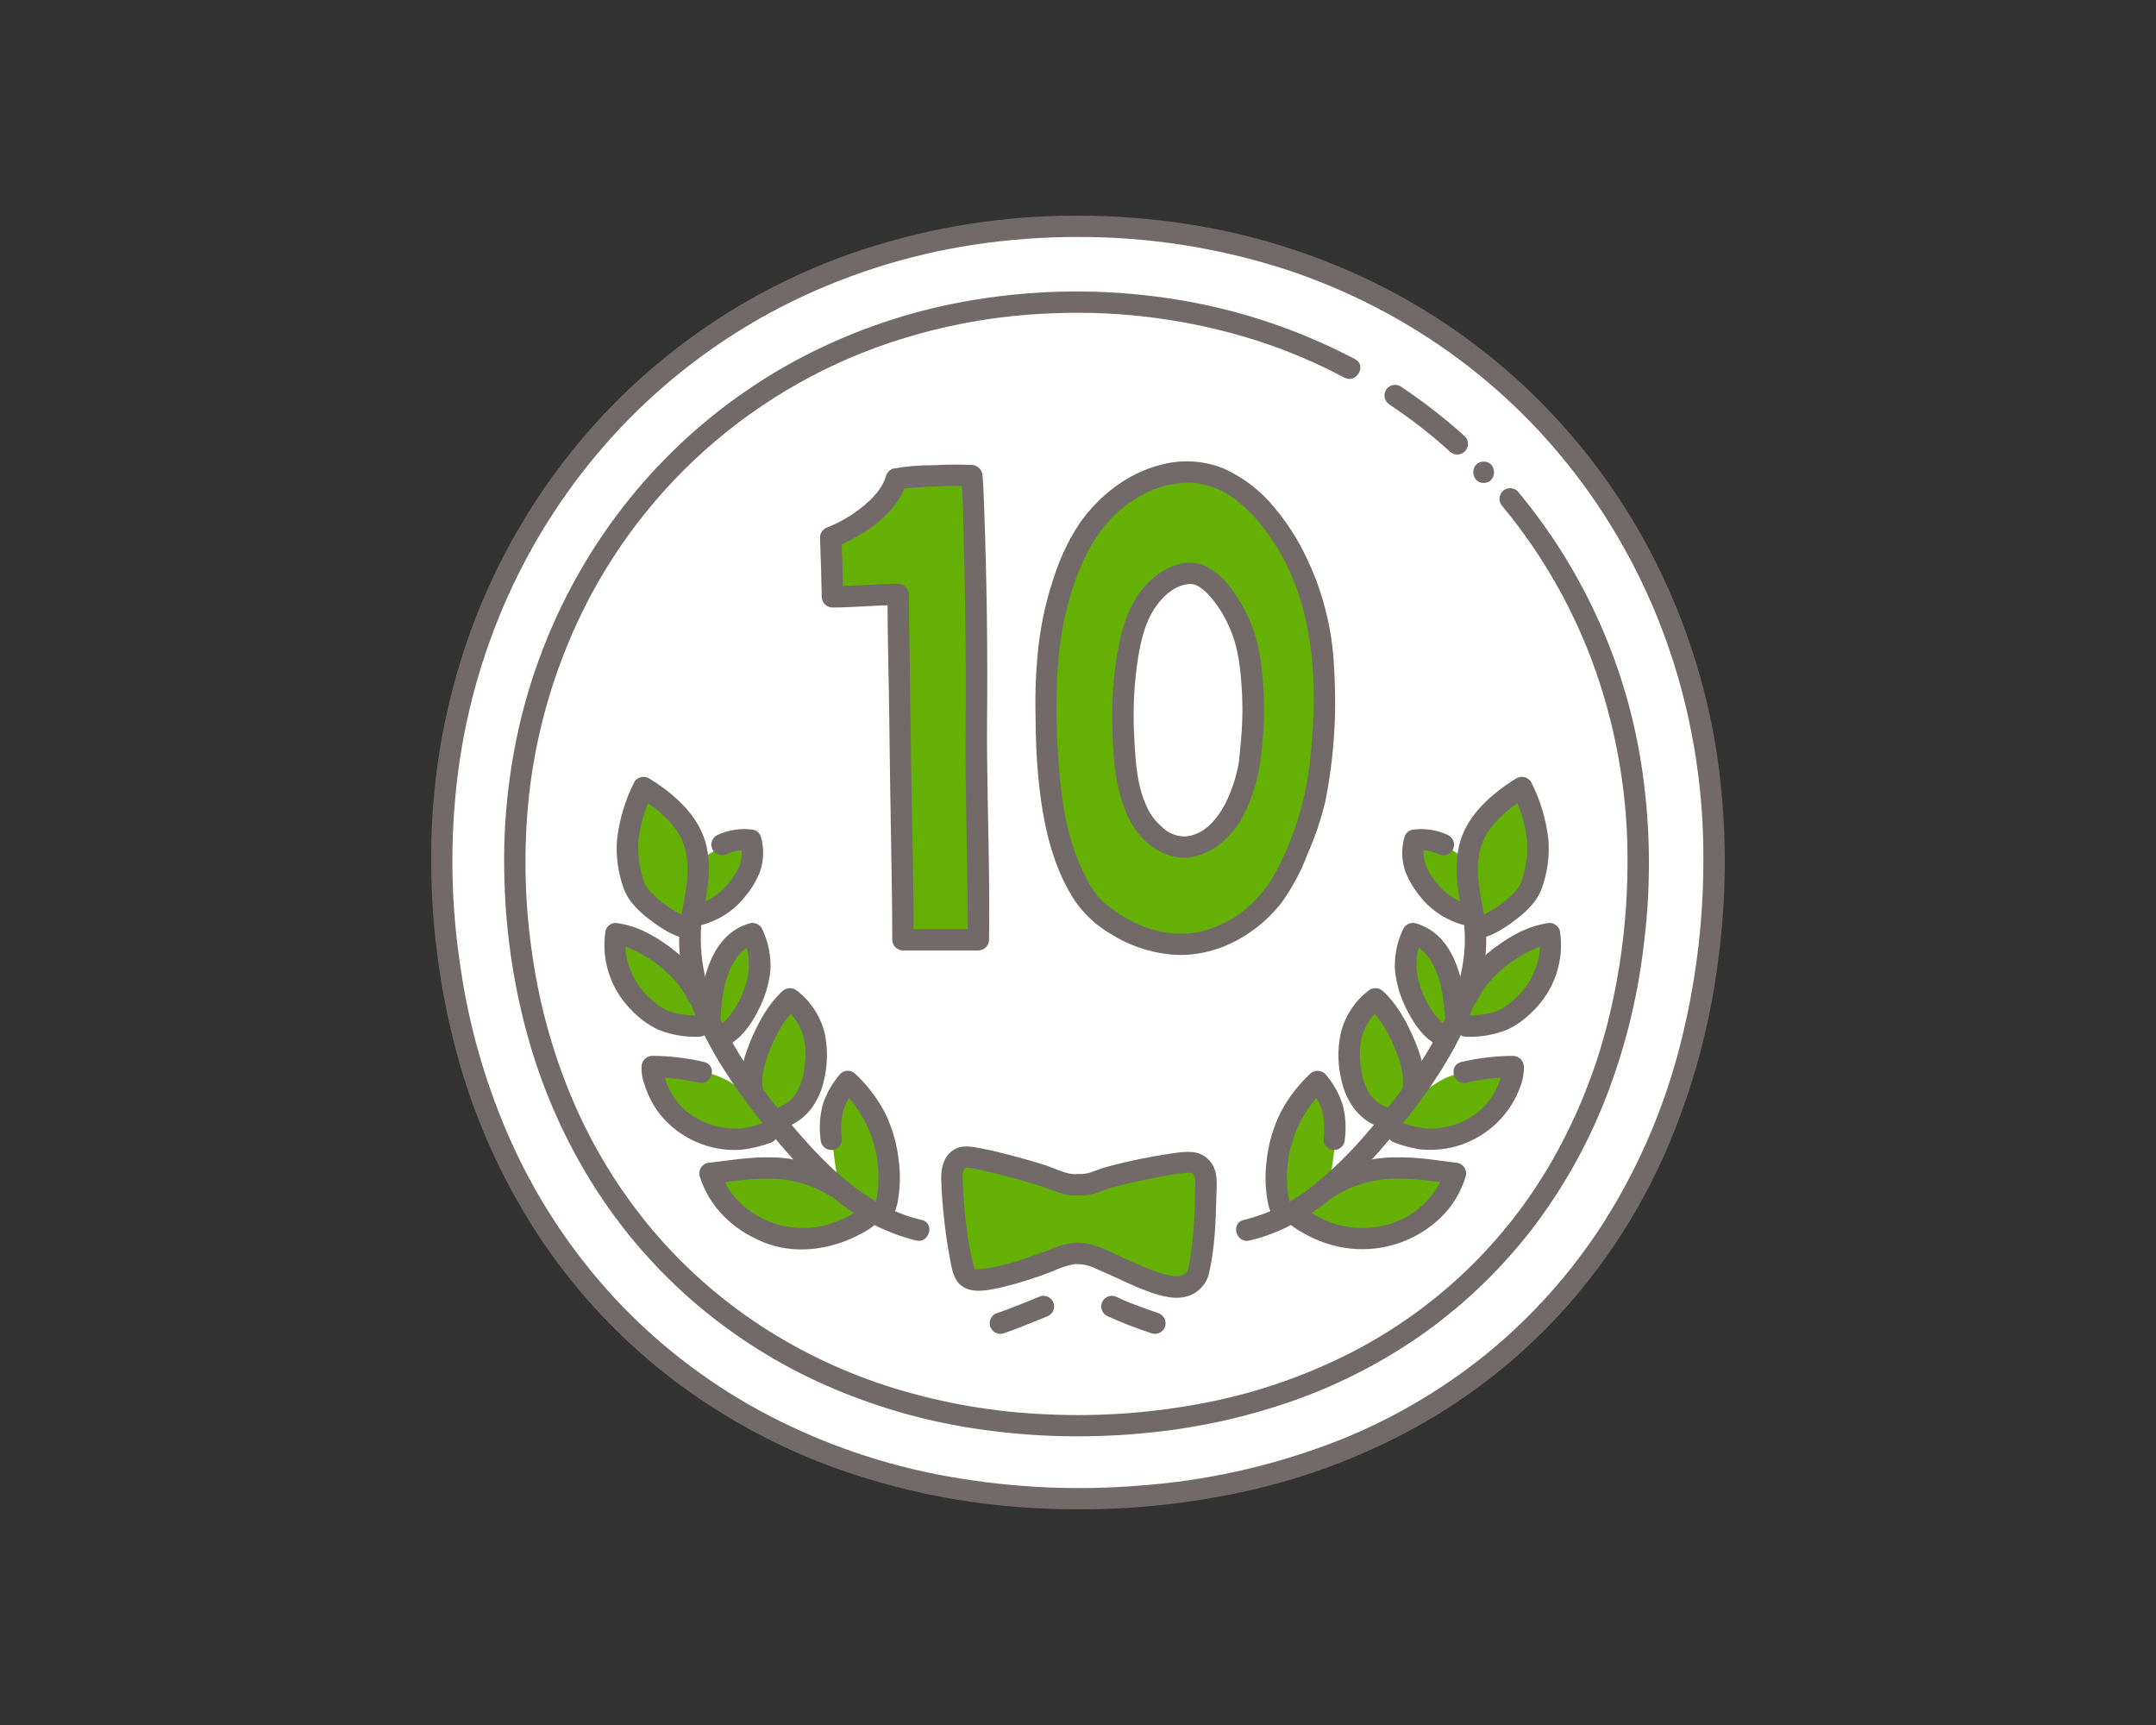 <svg width="100" height="80" viewBox="0 0 100 80" fill="none" xmlns="http://www.w3.org/2000/svg">
<rect x="0" y="0" width="100" height="80" fill="#333333" stroke="none"/>
<mask id="mask0_1621_25544" style="mask-type:alpha" maskUnits="userSpaceOnUse" x="0" y="0" width="100" height="80">
<rect width="100" height="80" fill="#D9D9D9"/>
</mask>
<g mask="url(#mask0_1621_25544)">
<path d="M50.047 10.491C32.603 10.491 20.545 23.959 20.545 39.719C20.545 57.353 32.862 69.496 50.049 69.496C67.897 69.496 79.552 57.239 79.552 39.719C79.552 23.852 67.431 10.491 50.047 10.491Z" fill="white"/>
<path d="M38.072 54.632C36.181 53.818 34.12 54.285 32.978 54.41C33.308 55.486 33.913 56.236 35.144 56.915C37.661 58.305 40.285 56.6 40.5 56.193L40.54 56.118L40.935 56.192C41.179 56.238 41.583 54.474 40.96 52.554C40.638 51.634 40.093 50.808 39.373 50.148C38.65 51.019 38.49 51.748 38.605 52.837C38.661 53.606 38.778 54.369 38.953 55.12C38.684 54.916 38.388 54.752 38.072 54.632Z" fill="#65B005"/>
<path d="M36.038 52.065C35.681 51.629 35.32 51.168 34.967 50.686L34.941 50.558C34.676 49.298 35.884 47.026 36.69 46.311C37.063 46.597 37.367 46.964 37.577 47.384C37.788 47.804 37.9 48.266 37.905 48.736C37.908 51.543 36.402 51.691 36.205 51.907L35.854 52.291L34.953 51.148C33.891 49.804 32.583 49.728 32.583 49.728C31.836 49.542 31.068 49.452 30.298 49.46C30.259 49.705 30.546 51.548 32.315 52.392C34.08 53.234 35.243 52.651 35.657 52.516L36.253 52.323C36.219 52.284 36.186 52.245 36.153 52.205C36.115 52.158 36.077 52.112 36.038 52.065Z" fill="#65B005"/>
<path d="M64.529 52.065C64.886 51.629 65.247 51.168 65.6 50.686L65.626 50.558C65.891 49.298 64.683 47.026 63.878 46.311C63.504 46.597 63.201 46.964 62.99 47.384C62.779 47.804 62.667 48.266 62.662 48.736C62.659 51.543 64.165 51.691 64.362 51.907L64.713 52.291L65.615 51.147C66.676 49.803 67.984 49.727 67.984 49.727C68.731 49.541 69.499 49.45 70.269 49.459C70.308 49.703 70.021 51.546 68.252 52.391C66.487 53.233 65.324 52.649 64.91 52.514L64.314 52.321C64.348 52.283 64.381 52.243 64.414 52.203C64.452 52.158 64.49 52.112 64.529 52.065Z" fill="#65B005"/>
<path d="M32.962 47.347C32.995 47.418 33.028 47.489 33.062 47.559C30.995 47.701 30.41 47.209 29.584 46.391C29.203 45.978 28.919 45.486 28.751 44.95C28.583 44.415 28.535 43.849 28.612 43.294C29.228 43.358 30.11 43.761 30.893 44.369C31.54 44.847 32.063 45.472 32.42 46.193" fill="#65B005"/>
<path d="M31.396 37.713C30.952 37.25 30.447 36.847 29.896 36.516C29.025 38.345 28.964 39.6 29.451 41.057C29.852 42.254 32.998 43.939 32.107 42.484C33.486 42.303 34.196 41.361 34.55 40.82C34.74 40.553 34.868 40.247 34.923 39.925C34.978 39.602 34.959 39.271 34.868 38.956C34.414 38.891 33.95 38.964 33.538 39.166L32.648 39.782C32.648 39.782 32.554 39.847 32.407 39.95C32.395 39.784 32.375 39.612 32.344 39.434C32.203 38.78 31.874 38.182 31.396 37.713Z" fill="#65B005"/>
<path d="M50.049 54.935C49.805 54.973 49.555 54.942 49.327 54.846C48.235 54.381 45.435 53.658 44.862 53.652C44.348 53.646 44.197 54.224 44.197 54.45C44.196 55.479 44.4 57.648 44.744 58.907C44.776 59.052 44.863 59.179 44.986 59.262C45.11 59.345 45.26 59.379 45.407 59.355C46.698 59.284 48.075 58.713 49.484 58.204C49.853 58.097 50.245 58.097 50.614 58.204C52.022 58.713 53.363 59.611 54.654 59.682C54.842 59.679 55.027 59.629 55.19 59.536C55.354 59.443 55.491 59.31 55.589 59.149C55.932 57.892 55.982 55.617 55.98 54.641C55.98 54.414 55.75 53.886 55.236 53.891C54.162 53.998 53.097 54.184 52.051 54.45C51.836 54.503 51.629 54.558 51.438 54.615C51.211 54.679 50.988 54.757 50.77 54.846C50.542 54.942 50.293 54.973 50.049 54.935Z" fill="#65B005"/>
<path d="M45.335 33.606C45.38 29.366 45.23 23.192 45.126 22.057C44.577 22.015 42.192 22.073 41.624 22.204C41.301 23.402 39.735 24.472 38.58 24.923C38.613 25.701 38.657 27.444 38.661 27.677C39.474 27.677 40.589 27.564 41.711 27.564C41.711 29.332 41.801 32.8 41.801 34.206C41.801 36.188 41.931 40.336 41.931 43.58H45.428C45.456 41.855 45.317 35.33 45.335 33.606Z" fill="#65B005"/>
<path d="M60.119 25.889C59.764 25.18 59.328 24.513 58.822 23.901C57.835 22.725 56.593 21.883 55.201 21.883C52.657 21.883 50.871 23.876 50.26 24.976C49.138 26.996 48.572 29.54 48.572 32.199C48.572 34.517 48.608 35.892 48.967 37.951C49.259 39.628 50.15 41.542 50.844 42.151C51.709 42.909 53.05 43.792 54.877 43.792C56.638 43.792 58.284 42.686 59.229 41.388C59.804 40.599 60.57 38.735 60.956 37.382C61.188 36.573 61.466 34.402 61.466 32.436C61.466 30.159 61.267 28.151 60.119 25.889ZM57.977 35.558C57.82 36.357 57.537 37.126 57.139 37.837C56.684 38.583 55.811 39.284 54.964 39.284C54.084 39.284 53.628 38.744 53.212 38.308C52.878 37.958 52.419 36.894 52.308 35.924C52.172 34.816 52.118 33.699 52.145 32.583C52.19 31.253 52.391 29.558 52.931 28.396C53.225 27.763 54.085 26.585 55.31 26.585C56.123 26.585 57.056 27.783 57.567 28.986C58.119 30.287 58.111 31.507 58.187 32.784C58.165 33.712 58.095 34.638 57.977 35.558V35.558Z" fill="#65B005"/>
<path d="M62.463 54.632C64.354 53.818 66.415 54.285 67.557 54.41C67.228 55.486 66.622 56.236 65.392 56.915C62.874 58.305 60.25 56.6 60.036 56.193L59.997 56.118L59.601 56.192C59.358 56.238 58.954 54.474 59.577 52.554C59.899 51.634 60.444 50.808 61.163 50.148C61.887 51.019 62.046 51.748 61.932 52.837C61.875 53.606 61.759 54.369 61.584 55.12C61.852 54.916 62.148 54.752 62.463 54.632Z" fill="#65B005"/>
<path d="M67.572 47.347C67.54 47.418 67.506 47.489 67.473 47.559C69.539 47.701 70.124 47.209 70.95 46.391C71.331 45.978 71.615 45.486 71.783 44.95C71.951 44.415 71.999 43.849 71.922 43.294C71.306 43.358 70.424 43.761 69.64 44.369C68.994 44.847 68.471 45.472 68.114 46.193" fill="#65B005"/>
<path d="M67.103 48.093C66.678 47.967 65.857 47.24 65.371 45.655C65.141 44.87 65.216 44.027 65.581 43.294C66.394 43.517 67.228 44.333 67.494 46.371" fill="#65B005"/>
<path d="M69.137 37.714C69.582 37.25 70.087 36.847 70.638 36.517C71.509 38.346 71.569 39.6 71.082 41.057C70.682 42.254 67.535 43.939 68.427 42.484C67.047 42.304 66.338 41.362 65.984 40.821C65.793 40.554 65.666 40.248 65.611 39.925C65.556 39.602 65.575 39.271 65.666 38.957C66.12 38.892 66.584 38.965 66.996 39.166L67.885 39.782C67.885 39.782 67.98 39.847 68.127 39.951C68.139 39.784 68.159 39.613 68.189 39.434C68.331 38.781 68.66 38.183 69.137 37.714Z" fill="#65B005"/>
<path d="M33.431 48.093C33.856 47.967 34.677 47.24 35.163 45.655C35.393 44.87 35.318 44.027 34.954 43.294C34.14 43.517 33.306 44.333 33.041 46.371" fill="#65B005"/>
<path d="M49.999 10C46.623 9.99 43.266 10.516 40.055 11.56C34.118 13.507 28.974 17.319 25.395 22.426C23.641 24.928 22.287 27.686 21.38 30.602C20.447 33.61 19.982 36.744 20 39.892C20 43.145 20.461 46.381 21.37 49.504C22.215 52.382 23.498 55.112 25.176 57.601C26.803 59.998 28.801 62.122 31.095 63.895C33.445 65.699 36.064 67.126 38.856 68.125C41.813 69.173 44.908 69.785 48.042 69.942C51.31 70.128 54.588 69.866 57.783 69.161C60.703 68.518 63.508 67.435 66.1 65.948C68.574 64.518 70.801 62.701 72.695 60.565C74.594 58.411 76.145 55.975 77.291 53.345C78.507 50.526 79.317 47.549 79.697 44.504C80.127 41.303 80.1 38.058 79.617 34.864C79.139 31.812 78.191 28.853 76.808 26.089C75.449 23.377 73.672 20.893 71.543 18.729C69.387 16.543 66.895 14.715 64.159 13.315C61.283 11.851 58.188 10.859 54.994 10.379C53.341 10.129 51.671 10.002 49.999 10C49.36 10 49.359 10.99 49.999 10.99C53.273 10.981 56.528 11.49 59.641 12.498C62.521 13.445 65.23 14.849 67.662 16.654C70.01 18.403 72.064 20.512 73.748 22.903C75.457 25.33 76.777 28.007 77.661 30.838C78.567 33.755 79.02 36.794 79.006 39.847C79.012 42.934 78.603 46.007 77.792 48.985C77.037 51.737 75.873 54.359 74.336 56.765C72.853 59.067 71.011 61.119 68.881 62.844C66.715 64.586 64.285 65.975 61.682 66.96C58.835 68.031 55.847 68.684 52.812 68.901C49.655 69.155 46.478 68.972 43.371 68.359C40.504 67.787 37.74 66.785 35.173 65.388C32.701 64.032 30.461 62.292 28.537 60.234C26.608 58.155 25.019 55.787 23.828 53.217C22.57 50.48 21.726 47.574 21.32 44.592C20.865 41.472 20.87 38.303 21.334 35.184C21.786 32.23 22.69 29.363 24.014 26.683C25.32 24.048 27.031 21.632 29.083 19.522C31.174 17.382 33.598 15.591 36.26 14.218C39.054 12.79 42.061 11.821 45.164 11.35C46.765 11.107 48.381 10.987 49.999 10.99C50.638 10.99 50.639 10 49.999 10Z" fill="#726A69"/>
<path d="M67.945 20.237C67.007 19.392 66.008 18.616 64.958 17.915C64.844 17.849 64.709 17.831 64.582 17.864C64.454 17.897 64.346 17.979 64.279 18.092C64.215 18.206 64.198 18.34 64.231 18.466C64.265 18.592 64.345 18.701 64.457 18.769C64.704 18.934 64.949 19.103 65.19 19.277C65.314 19.366 65.438 19.456 65.56 19.548C65.675 19.634 65.793 19.724 65.867 19.781C66.339 20.15 66.798 20.535 67.243 20.937C67.337 21.029 67.463 21.08 67.594 21.079C67.725 21.079 67.85 21.027 67.943 20.934C68.035 20.842 68.088 20.717 68.088 20.586C68.088 20.456 68.037 20.331 67.945 20.237Z" fill="#726A69"/>
<path d="M68.816 22.397C69.454 22.397 69.456 21.407 68.816 21.407C68.176 21.407 68.176 22.397 68.816 22.397Z" fill="#726A69"/>
<path d="M62.85 16.656C59.98 15.144 56.859 14.162 53.639 13.756C50.663 13.373 47.646 13.453 44.695 13.992C42.151 14.455 39.69 15.289 37.389 16.466C35.201 17.589 33.188 19.023 31.413 20.722C29.654 22.406 28.145 24.331 26.929 26.439C25.702 28.568 24.779 30.858 24.186 33.242C23.581 35.71 23.315 38.249 23.397 40.789C23.462 43.381 23.862 45.953 24.586 48.443C25.262 50.755 26.257 52.962 27.542 55.001C28.779 56.956 30.291 58.725 32.031 60.253C33.791 61.792 35.762 63.073 37.884 64.057C40.095 65.079 42.435 65.797 44.84 66.193C47.438 66.62 50.08 66.722 52.703 66.497C55.196 66.3 57.652 65.781 60.011 64.953C62.213 64.174 64.293 63.088 66.188 61.726C68.044 60.38 69.695 58.775 71.091 56.959C72.487 55.126 73.623 53.109 74.463 50.965C75.358 48.674 75.955 46.279 76.24 43.838C76.609 40.949 76.555 38.022 76.081 35.149C75.317 30.598 73.354 26.331 70.393 22.784C70.299 22.692 70.173 22.641 70.042 22.641C69.911 22.641 69.785 22.692 69.691 22.784C69.601 22.879 69.55 23.004 69.55 23.134C69.55 23.265 69.601 23.39 69.691 23.484C71.588 25.774 73.059 28.383 74.036 31.188C75.036 34.082 75.527 37.127 75.486 40.188C75.471 42.645 75.159 45.092 74.556 47.474C73.996 49.679 73.144 51.798 72.02 53.777C69.842 57.609 66.587 60.723 62.656 62.734C60.593 63.786 58.396 64.552 56.126 65.012C53.65 65.514 51.121 65.71 48.597 65.594C46.166 65.498 43.758 65.087 41.434 64.371C39.252 63.695 37.175 62.719 35.264 61.471C33.404 60.25 31.729 58.769 30.29 57.074C28.832 55.344 27.627 53.419 26.709 51.354C25.739 49.154 25.068 46.833 24.716 44.455C24.33 41.962 24.269 39.429 24.534 36.92C24.794 34.545 25.383 32.218 26.283 30.005C27.61 26.714 29.636 23.748 32.222 21.313C34.809 18.877 37.894 17.029 41.266 15.896C43.717 15.077 46.273 14.616 48.856 14.528C52.044 14.399 55.23 14.825 58.271 15.787C59.679 16.24 61.044 16.816 62.35 17.51C62.913 17.809 63.416 16.955 62.851 16.656L62.85 16.656Z" fill="#726A69"/>
<path d="M32.992 46.375C32.953 46.673 32.927 46.998 32.914 47.351Z" fill="#C4B7AE"/>
<path d="M32.494 46.375C32.453 46.699 32.428 47.025 32.416 47.351C32.416 47.482 32.468 47.608 32.561 47.701C32.654 47.794 32.781 47.846 32.912 47.846C33.044 47.846 33.17 47.794 33.263 47.701C33.356 47.608 33.409 47.482 33.409 47.351C33.42 47.025 33.445 46.699 33.487 46.375C33.487 46.31 33.474 46.245 33.45 46.185C33.425 46.125 33.388 46.07 33.342 46.024C33.249 45.931 33.123 45.879 32.991 45.879C32.859 45.879 32.733 45.931 32.64 46.024L32.562 46.124C32.518 46.2 32.495 46.286 32.495 46.374L32.494 46.375Z" fill="#726A69"/>
<path d="M40.885 56.691C41.361 56.721 41.549 56.155 41.626 55.789C41.75 55.159 41.772 54.513 41.692 53.876C41.613 53.085 41.393 52.314 41.043 51.599C40.69 50.929 40.227 50.322 39.674 49.803C39.581 49.711 39.455 49.659 39.323 49.659C39.192 49.659 39.066 49.711 38.972 49.803C38.603 50.224 38.325 50.717 38.155 51.25C38.023 51.77 37.99 52.309 38.058 52.841C38.061 52.971 38.115 53.095 38.207 53.187C38.3 53.279 38.424 53.332 38.554 53.336C38.686 53.335 38.811 53.282 38.904 53.19C38.997 53.097 39.05 52.972 39.051 52.841C38.991 52.421 39.006 51.994 39.094 51.579C39.207 51.182 39.404 50.815 39.673 50.502H38.972C39.867 51.336 40.462 52.44 40.665 53.644C40.754 54.174 40.77 54.714 40.713 55.248C40.696 55.413 40.663 55.576 40.616 55.736C40.604 55.774 40.592 55.812 40.578 55.849C40.601 55.787 40.613 55.815 40.588 55.822C40.582 55.834 40.575 55.846 40.567 55.858C40.546 55.892 40.561 55.875 40.611 55.806C40.562 55.844 40.816 55.697 40.885 55.701C40.246 55.661 40.249 56.651 40.885 56.691H40.885Z" fill="#726A69"/>
<path d="M33.514 48.574C34.275 48.333 34.82 47.553 35.159 46.877C35.468 46.298 35.663 45.666 35.733 45.014C35.773 44.335 35.635 43.657 35.333 43.048C35.277 42.954 35.192 42.881 35.091 42.84C34.99 42.799 34.878 42.793 34.772 42.821C32.99 43.327 32.537 45.445 32.432 47.04C32.432 47.171 32.484 47.297 32.577 47.389C32.67 47.482 32.796 47.534 32.928 47.534C33.06 47.534 33.186 47.482 33.279 47.389C33.372 47.297 33.424 47.171 33.424 47.04C33.481 46.188 33.627 45.289 34.054 44.583C34.096 44.516 34.139 44.45 34.185 44.385C34.207 44.354 34.221 44.337 34.19 44.377C34.217 44.343 34.245 44.31 34.274 44.277C34.359 44.181 34.452 44.092 34.552 44.011C34.599 43.972 34.48 44.058 34.558 44.008C34.584 43.991 34.609 43.973 34.635 43.956C34.686 43.924 34.739 43.895 34.791 43.867C34.817 43.854 34.844 43.842 34.87 43.829C34.953 43.788 34.804 43.852 34.862 43.832C34.919 43.813 34.977 43.792 35.036 43.775L34.475 43.548C34.93 44.514 34.745 45.525 34.269 46.442C34.114 46.758 33.912 47.05 33.67 47.306C33.617 47.359 33.562 47.41 33.506 47.46C33.496 47.469 33.406 47.54 33.462 47.497C33.518 47.455 33.424 47.523 33.421 47.525C33.379 47.552 33.336 47.577 33.293 47.602C33.159 47.678 33.355 47.587 33.249 47.62C32.642 47.812 32.901 48.768 33.513 48.575L33.514 48.574Z" fill="#726A69"/>
<path d="M39.266 54.776C38.234 54.065 37.011 53.681 35.757 53.675C34.808 53.648 33.78 53.823 32.93 53.918C32.854 53.92 32.779 53.938 32.711 53.973C32.644 54.007 32.585 54.056 32.538 54.116C32.492 54.176 32.461 54.246 32.446 54.321C32.431 54.395 32.432 54.471 32.451 54.545C32.908 56.003 34.014 57.043 35.42 57.614C36.818 58.182 38.416 57.981 39.743 57.318C40.14 57.12 40.651 56.847 40.88 56.446C41.197 55.892 40.339 55.392 40.023 55.947C39.988 56.009 40.114 55.864 40.01 55.962C39.959 56.009 39.908 56.055 39.854 56.099C39.841 56.11 39.906 56.065 39.828 56.117C39.791 56.142 39.755 56.168 39.718 56.192C39.62 56.256 39.519 56.316 39.416 56.373C38.959 56.621 38.466 56.796 37.955 56.891C37.312 57.002 36.652 56.962 36.028 56.775C35.404 56.587 34.832 56.257 34.358 55.81C33.91 55.395 33.582 54.867 33.409 54.282L32.93 54.909C33.826 54.808 34.678 54.653 35.61 54.663C36.738 54.646 37.842 54.986 38.765 55.632C38.879 55.697 39.014 55.714 39.141 55.681C39.268 55.647 39.376 55.566 39.443 55.453C39.507 55.339 39.524 55.205 39.491 55.079C39.458 54.953 39.377 54.844 39.265 54.776H39.266Z" fill="#726A69"/>
<path d="M36.507 52.261C36.542 52.226 36.373 52.329 36.479 52.286C36.511 52.273 36.544 52.252 36.575 52.237C36.664 52.192 36.754 52.15 36.84 52.101C37.121 51.944 37.37 51.735 37.573 51.486C37.879 51.097 38.094 50.644 38.203 50.161C38.38 49.459 38.404 48.726 38.272 48.014C38.098 47.203 37.645 46.479 36.992 45.966C36.897 45.877 36.772 45.828 36.641 45.828C36.511 45.828 36.385 45.877 36.29 45.966C35.68 46.52 35.237 47.306 34.908 48.05C34.544 48.871 34.24 49.789 34.413 50.694C34.45 50.82 34.534 50.927 34.648 50.991C34.762 51.056 34.897 51.073 35.024 51.039C35.15 51.002 35.256 50.918 35.32 50.805C35.385 50.691 35.403 50.557 35.371 50.431C35.353 50.291 35.348 50.151 35.357 50.01C35.368 49.855 35.392 49.702 35.43 49.551C35.522 49.161 35.654 48.782 35.823 48.419C36.094 47.764 36.49 47.169 36.991 46.667H36.29C36.605 46.9 36.864 47.2 37.048 47.545C37.233 47.889 37.339 48.271 37.359 48.661C37.373 49.033 37.345 49.406 37.273 49.772C37.226 50.028 37.145 50.278 37.032 50.514C36.977 50.62 36.914 50.723 36.843 50.821C36.781 50.906 36.895 50.767 36.82 50.849C36.786 50.887 36.753 50.925 36.717 50.961C36.681 50.998 36.648 51.028 36.614 51.06C36.591 51.081 36.467 51.174 36.585 51.087C36.528 51.129 36.471 51.169 36.41 51.205C36.195 51.299 35.992 51.419 35.805 51.562C35.358 52.018 36.059 52.718 36.507 52.262L36.507 52.261Z" fill="#726A69"/>
<path d="M32.668 49.254C31.876 49.066 31.066 48.97 30.252 48.967C30.121 48.971 29.997 49.024 29.904 49.116C29.812 49.208 29.759 49.332 29.755 49.462C29.745 49.753 29.794 50.044 29.898 50.316C30.057 50.822 30.307 51.295 30.637 51.711C31.085 52.254 31.655 52.683 32.301 52.964C32.948 53.244 33.651 53.368 34.355 53.325C34.829 53.274 35.294 53.163 35.741 52.996C36.344 52.796 36.085 51.84 35.477 52.041C35.302 52.099 35.131 52.168 34.955 52.219C34.72 52.291 34.476 52.333 34.231 52.343C33.422 52.365 32.628 52.12 31.973 51.645C31.733 51.468 31.521 51.255 31.343 51.015C31.253 50.89 31.171 50.759 31.097 50.623C31.063 50.56 31.03 50.495 30.999 50.43C30.984 50.399 30.97 50.368 30.956 50.336C30.97 50.369 30.97 50.37 30.957 50.339C30.875 50.137 30.811 49.928 30.767 49.714C30.759 49.673 30.753 49.631 30.745 49.59C30.774 49.75 30.749 49.631 30.748 49.594C30.745 49.55 30.745 49.507 30.748 49.464L30.252 49.959C30.977 49.96 31.699 50.044 32.404 50.21C33.023 50.37 33.287 49.416 32.668 49.256V49.254Z" fill="#726A69"/>
<path d="M31.096 43.945C30.361 43.382 29.496 42.913 28.564 42.803C28.455 42.802 28.349 42.837 28.263 42.903C28.176 42.969 28.114 43.061 28.085 43.166C27.98 43.835 28.035 44.52 28.248 45.163C28.461 45.807 28.824 46.39 29.308 46.866C29.649 47.223 30.049 47.517 30.491 47.737C31.102 47.988 31.759 48.106 32.419 48.081C33.058 48.08 33.059 47.09 32.419 47.092C32.132 47.097 31.844 47.079 31.56 47.037C31.436 47.015 31.314 46.986 31.194 46.95C31.146 46.936 31.098 46.921 31.051 46.903C31.035 46.898 30.913 46.848 30.992 46.883C30.799 46.797 30.617 46.689 30.449 46.562C30.528 46.621 30.424 46.541 30.407 46.528C30.36 46.489 30.314 46.45 30.269 46.409C30.193 46.342 30.118 46.271 30.045 46.2C29.321 45.502 28.88 44.395 29.042 43.429L28.564 43.792C28.492 43.784 28.677 43.815 28.716 43.824C28.8 43.844 28.884 43.867 28.967 43.893C29.134 43.947 29.297 44.012 29.454 44.088C29.858 44.286 30.241 44.525 30.596 44.8C30.709 44.865 30.845 44.884 30.972 44.85C31.099 44.817 31.208 44.735 31.275 44.622C31.338 44.508 31.355 44.374 31.321 44.248C31.288 44.122 31.207 44.014 31.096 43.945Z" fill="#726A69"/>
<path d="M32.8 45.947C32.427 45.188 31.877 44.528 31.197 44.023C31.101 43.934 30.976 43.883 30.845 43.879C30.714 43.88 30.587 43.931 30.494 44.023C30.33 44.201 30.275 44.553 30.494 44.723C30.812 44.968 31.104 45.245 31.368 45.548C31.398 45.583 31.428 45.619 31.457 45.655C31.474 45.675 31.489 45.695 31.506 45.715C31.545 45.764 31.431 45.615 31.494 45.7C31.551 45.778 31.608 45.856 31.661 45.937C31.767 46.1 31.861 46.27 31.942 46.447C32.008 46.558 32.114 46.639 32.239 46.674C32.334 46.7 32.435 46.697 32.528 46.666C32.622 46.635 32.704 46.576 32.764 46.498C32.825 46.42 32.86 46.326 32.866 46.228C32.873 46.13 32.849 46.032 32.799 45.947H32.8Z" fill="#726A69"/>
<path d="M33.739 39.598C33.887 39.531 34.042 39.483 34.201 39.453C34.361 39.425 34.525 39.419 34.687 39.437L34.34 39.091C34.444 39.448 34.427 39.828 34.291 40.174C34.214 40.35 34.118 40.516 34.007 40.672C33.97 40.726 33.932 40.779 33.894 40.832C33.877 40.856 33.859 40.879 33.842 40.902C33.821 40.931 33.899 40.833 33.828 40.917C33.734 41.03 33.638 41.14 33.533 41.242C33.476 41.297 33.418 41.351 33.358 41.403C33.324 41.432 33.289 41.461 33.254 41.488C33.331 41.428 33.213 41.518 33.207 41.521C32.907 41.741 32.562 41.892 32.197 41.964C32.134 41.981 32.075 42.011 32.023 42.051C31.972 42.091 31.929 42.14 31.897 42.197C31.865 42.253 31.844 42.316 31.836 42.38C31.828 42.445 31.833 42.51 31.85 42.573C31.867 42.635 31.897 42.694 31.937 42.745C31.977 42.797 32.027 42.839 32.083 42.871C32.14 42.904 32.203 42.924 32.267 42.932C32.332 42.94 32.398 42.935 32.46 42.918C33.301 42.72 34.048 42.24 34.577 41.559C34.857 41.224 35.082 40.847 35.245 40.443C35.428 39.923 35.446 39.359 35.298 38.828C35.276 38.745 35.233 38.669 35.172 38.608C35.111 38.547 35.035 38.504 34.951 38.482C34.367 38.394 33.77 38.484 33.239 38.742C33.126 38.809 33.044 38.918 33.011 39.044C32.977 39.171 32.995 39.306 33.06 39.419C33.129 39.53 33.238 39.611 33.364 39.644C33.491 39.677 33.625 39.66 33.74 39.597L33.739 39.598Z" fill="#726A69"/>
<path d="M32.474 43.182C32.687 41.83 33.116 40.379 32.71 39.019C32.328 37.738 31.202 36.772 30.099 36.093C29.985 36.028 29.85 36.01 29.723 36.043C29.596 36.076 29.487 36.158 29.42 36.271C28.991 37.114 28.719 38.027 28.618 38.967C28.562 39.738 28.672 40.512 28.941 41.236C29.185 41.887 29.753 42.374 30.3 42.774C30.786 43.13 31.379 43.501 31.995 43.546C32.127 43.544 32.252 43.492 32.345 43.399C32.438 43.307 32.491 43.182 32.492 43.051C32.489 42.92 32.436 42.796 32.344 42.704C32.251 42.611 32.126 42.558 31.995 42.556C31.93 42.551 32.085 42.589 31.95 42.544C31.908 42.53 31.866 42.519 31.826 42.506C31.733 42.476 31.644 42.437 31.56 42.39C31.294 42.254 31.041 42.097 30.802 41.919C30.587 41.762 30.388 41.585 30.206 41.391C30.126 41.309 30.054 41.22 29.991 41.124C29.93 41.044 29.885 40.953 29.86 40.856C29.651 40.249 29.567 39.608 29.611 38.968C29.7 38.202 29.926 37.458 30.278 36.771L29.599 36.948C30.494 37.498 31.492 38.294 31.773 39.354C32.084 40.518 31.699 41.768 31.518 42.921C31.487 43.047 31.506 43.181 31.57 43.294C31.635 43.407 31.74 43.491 31.865 43.529C31.991 43.563 32.127 43.546 32.241 43.481C32.355 43.417 32.439 43.31 32.475 43.184L32.474 43.182Z" fill="#726A69"/>
<path d="M50 54.444C49.5 54.504 48.983 54.2 48.511 54.048C47.985 53.878 47.453 53.727 46.919 53.587C46.446 53.463 45.969 53.345 45.488 53.254C45.066 53.173 44.62 53.08 44.231 53.327C43.776 53.616 43.645 54.156 43.655 54.66C43.667 55.229 43.712 55.798 43.772 56.364C43.84 57.02 43.927 57.676 44.052 58.323C44.134 58.742 44.191 59.251 44.519 59.562C45.04 60.056 45.922 59.822 46.541 59.683C47.316 59.492 48.077 59.251 48.82 58.959C49.142 58.806 49.483 58.693 49.833 58.624C50.19 58.61 50.545 58.688 50.863 58.851C51.566 59.144 52.241 59.496 52.949 59.777C53.558 60.019 54.361 60.313 55.021 60.131C55.269 60.067 55.497 59.939 55.68 59.759C55.863 59.58 55.995 59.356 56.064 59.109C56.344 57.927 56.391 56.678 56.419 55.469C56.431 54.945 56.505 54.383 56.182 53.932C55.784 53.378 55.215 53.376 54.605 53.457C53.855 53.556 53.109 53.694 52.37 53.859C51.965 53.949 51.561 54.048 51.164 54.168C50.773 54.288 50.419 54.492 50.001 54.442C49.87 54.443 49.744 54.495 49.651 54.588C49.558 54.68 49.505 54.806 49.505 54.937C49.508 55.067 49.561 55.191 49.654 55.283C49.746 55.375 49.87 55.429 50.001 55.432C50.343 55.462 50.686 55.405 51 55.267C51.341 55.142 51.69 55.037 52.044 54.952C52.678 54.791 53.32 54.661 53.965 54.549C54.357 54.459 54.757 54.405 55.16 54.389C55.302 54.39 55.346 54.441 55.41 54.566C55.486 54.712 55.371 54.489 55.431 54.626C55.479 54.738 55.433 54.569 55.435 54.626C55.44 54.729 55.435 54.832 55.435 54.935C55.44 55.976 55.379 57.016 55.252 58.048C55.218 58.296 55.176 58.542 55.121 58.785C55.107 58.844 55.089 58.904 55.078 58.963C55.052 59.102 55.083 58.955 55.1 58.927C55.084 58.953 55.029 59.011 55.103 58.927C55.062 58.976 55.016 59.022 54.968 59.064C54.639 59.333 54.013 59.105 53.619 58.972C52.985 58.735 52.363 58.467 51.755 58.167C51.123 57.882 50.504 57.579 49.792 57.637C49.463 57.68 49.141 57.769 48.836 57.901C48.467 58.037 48.097 58.174 47.725 58.303C47.072 58.547 46.395 58.725 45.706 58.833C45.567 58.858 45.425 58.869 45.284 58.864C45.197 58.855 45.227 58.867 45.191 58.831C45.21 58.851 45.253 58.879 45.197 58.837C45.161 58.809 45.161 58.698 45.194 58.843C45.18 58.781 45.159 58.719 45.143 58.657C45.014 58.132 44.915 57.599 44.847 57.062C44.77 56.49 44.714 55.915 44.678 55.338C44.665 55.13 44.655 54.922 44.649 54.714C44.647 54.616 44.644 54.519 44.647 54.421C44.651 54.305 44.615 54.529 44.652 54.397C44.663 54.35 44.676 54.305 44.692 54.26C44.659 54.342 44.731 54.195 44.731 54.194C44.712 54.227 44.751 54.168 44.756 54.166C44.791 54.148 44.81 54.152 44.884 54.153C44.913 54.153 44.941 54.159 44.97 54.162C44.89 54.154 44.903 54.151 44.975 54.163C45.066 54.178 45.157 54.194 45.248 54.211C45.743 54.307 46.233 54.429 46.72 54.557C47.253 54.698 47.784 54.849 48.307 55.02C48.86 55.2 49.405 55.504 50.001 55.432C50.132 55.428 50.256 55.375 50.348 55.283C50.44 55.191 50.494 55.068 50.498 54.938C50.496 54.806 50.444 54.681 50.351 54.589C50.258 54.496 50.132 54.444 50 54.444Z" fill="#726A69"/>
<path d="M45.781 33.609C45.816 30.236 45.771 26.861 45.645 23.486C45.628 23.011 45.614 22.533 45.572 22.059C45.568 21.929 45.515 21.805 45.422 21.713C45.33 21.622 45.206 21.568 45.076 21.564C44.484 21.537 43.891 21.541 43.3 21.575C42.677 21.572 42.055 21.623 41.441 21.73C41.358 21.752 41.283 21.796 41.222 21.857C41.161 21.917 41.117 21.993 41.094 22.075C40.926 22.659 40.472 23.119 40.013 23.496C39.526 23.894 38.981 24.215 38.398 24.448C38.294 24.479 38.203 24.542 38.138 24.628C38.072 24.714 38.036 24.819 38.033 24.926C38.071 25.844 38.095 26.762 38.114 27.68C38.116 27.811 38.169 27.936 38.262 28.028C38.355 28.12 38.48 28.173 38.611 28.175C39.628 28.171 40.643 28.065 41.661 28.062L41.164 27.568C41.164 29.551 41.226 31.533 41.249 33.516C41.271 35.478 41.301 37.44 41.337 39.402C41.363 40.796 41.384 42.19 41.384 43.584C41.386 43.715 41.439 43.84 41.532 43.932C41.624 44.024 41.749 44.077 41.88 44.079H45.377C45.508 44.077 45.633 44.024 45.726 43.932C45.819 43.84 45.872 43.715 45.874 43.584C45.915 40.842 45.817 38.096 45.788 35.353C45.782 34.772 45.775 34.191 45.781 33.61C45.787 32.972 44.794 32.972 44.788 33.61C44.76 36.352 44.854 39.098 44.879 41.84C44.884 42.422 44.89 43.003 44.881 43.584L45.377 43.089H41.88L42.377 43.584C42.377 41.164 42.315 38.745 42.272 36.325C42.24 34.521 42.232 32.716 42.2 30.912C42.18 29.797 42.158 28.683 42.157 27.568C42.155 27.437 42.102 27.312 42.01 27.22C41.917 27.128 41.792 27.075 41.661 27.073C40.643 27.076 39.628 27.181 38.611 27.186L39.107 27.68C39.089 26.762 39.064 25.844 39.026 24.926L38.661 25.404C40.035 24.858 41.62 23.84 42.052 22.34L41.705 22.685C41.748 22.676 41.792 22.669 41.836 22.661C41.903 22.649 41.739 22.672 41.814 22.663C41.841 22.66 41.868 22.657 41.896 22.654C42.033 22.639 42.172 22.627 42.309 22.617C42.661 22.591 43.011 22.576 43.363 22.564C43.933 22.532 44.505 22.529 45.075 22.555L44.579 22.06C44.674 23.122 44.679 24.196 44.707 25.261C44.753 27.031 44.781 28.802 44.791 30.573C44.798 31.585 44.798 32.597 44.788 33.61C44.781 34.245 45.774 34.246 45.781 33.609Z" fill="#726A69"/>
<path d="M58.423 24.255C61.064 27.433 61.199 31.764 60.716 35.673C60.505 37.226 60.038 38.732 59.332 40.132C59.011 40.824 58.559 41.446 57.999 41.966C57.354 42.563 56.567 42.988 55.712 43.2C54.089 43.58 52.409 42.903 51.192 41.844C50.666 41.387 50.331 40.675 50.054 40.022C49.695 39.149 49.445 38.235 49.311 37.301C49.05 35.456 48.955 33.591 49.027 31.729C49.076 29.767 49.435 27.763 50.263 25.972C50.838 24.73 51.646 23.71 52.868 23.012C53.561 22.605 54.349 22.388 55.153 22.382C55.991 22.413 56.793 22.725 57.43 23.269C57.792 23.565 58.124 23.895 58.423 24.254C58.516 24.346 58.642 24.398 58.774 24.398C58.905 24.398 59.031 24.346 59.125 24.254C59.215 24.16 59.266 24.035 59.266 23.904C59.266 23.774 59.215 23.649 59.125 23.555C58.482 22.758 57.657 22.126 56.719 21.711C55.809 21.355 54.807 21.298 53.862 21.55C52.302 21.933 50.948 23.008 50.045 24.311C49.562 25.053 49.179 25.856 48.907 26.698C48.554 27.727 48.31 28.79 48.178 29.87C48.052 30.975 48.003 32.088 48.031 33.201C48.039 34.156 48.067 35.112 48.16 36.063C48.355 38.038 48.744 40.06 49.84 41.756C50.273 42.386 50.839 42.914 51.499 43.302C52.315 43.821 53.238 44.147 54.199 44.256C56.234 44.483 58.207 43.444 59.441 41.864C59.947 41.161 60.356 40.394 60.657 39.582C61.003 38.799 61.277 37.986 61.475 37.154C61.87 35.162 62.007 33.129 61.884 31.103C61.811 28.927 61.198 26.803 60.1 24.922C59.81 24.442 59.484 23.986 59.125 23.555C59.031 23.463 58.905 23.412 58.774 23.412C58.642 23.412 58.516 23.463 58.423 23.555C58.332 23.649 58.282 23.775 58.282 23.905C58.282 24.035 58.332 24.161 58.423 24.255L58.423 24.255Z" fill="#726A69"/>
<path d="M54.914 38.793C54.515 38.781 54.136 38.611 53.862 38.321C53.588 38.082 53.366 37.789 53.212 37.46C52.726 36.453 52.666 35.31 52.61 34.212C52.546 33.108 52.586 31.999 52.729 30.902C52.853 30.01 53.032 29.037 53.522 28.264C53.889 27.687 54.511 27.077 55.26 27.083C55.399 27.1 55.532 27.151 55.647 27.231C55.825 27.351 55.985 27.494 56.124 27.658C56.474 28.061 56.762 28.512 56.98 28.998C57.468 30.033 57.556 31.163 57.614 32.288C57.643 32.998 57.622 33.709 57.552 34.416C57.534 34.628 57.514 34.84 57.493 35.051C57.484 35.13 57.476 35.21 57.467 35.289C57.464 35.316 57.46 35.344 57.457 35.371C57.443 35.492 57.472 35.28 57.457 35.377C57.367 35.894 57.218 36.399 57.012 36.882C56.655 37.742 55.955 38.768 54.914 38.793C54.277 38.808 54.274 39.798 54.914 39.783C56.097 39.754 57.134 38.858 57.653 37.847C58.097 36.991 58.378 36.06 58.481 35.103C58.581 34.352 58.633 33.596 58.636 32.839C58.605 31.588 58.534 30.27 58.088 29.089C57.862 28.477 57.551 27.9 57.164 27.375C56.855 26.914 56.44 26.534 55.952 26.268C54.972 25.807 53.867 26.36 53.185 27.091C52.492 27.834 52.141 28.773 51.929 29.753C51.675 30.976 51.563 32.224 51.593 33.472C51.616 34.936 51.687 36.468 52.291 37.822C52.754 38.859 53.733 39.758 54.914 39.783C55.553 39.796 55.553 38.806 54.914 38.793Z" fill="#726A69"/>
<path d="M53.7 60.888C53.345 60.769 52.992 60.643 52.642 60.509C52.48 60.447 52.313 60.388 52.156 60.314C52.279 60.372 52.184 60.325 52.154 60.313C52.116 60.296 52.077 60.279 52.039 60.262C51.966 60.23 51.895 60.197 51.823 60.163C51.709 60.097 51.574 60.078 51.447 60.112C51.319 60.145 51.21 60.227 51.144 60.341C51.078 60.454 51.059 60.589 51.092 60.716C51.126 60.843 51.209 60.951 51.322 61.018C52.01 61.334 52.716 61.609 53.436 61.842C53.563 61.876 53.698 61.859 53.812 61.794C53.927 61.73 54.011 61.623 54.047 61.497C54.078 61.37 54.06 61.236 53.996 61.123C53.931 61.01 53.825 60.926 53.7 60.888V60.888Z" fill="#726A69"/>
<path d="M46.533 61.843C47.209 61.614 47.865 61.332 48.528 61.068C48.651 61.029 48.756 60.949 48.825 60.841C48.874 60.756 48.898 60.658 48.892 60.56C48.885 60.462 48.85 60.367 48.79 60.289C48.73 60.211 48.647 60.153 48.554 60.121C48.46 60.09 48.359 60.088 48.264 60.114C47.602 60.378 46.946 60.66 46.269 60.889C46.142 60.924 46.034 61.008 45.969 61.122C45.904 61.236 45.887 61.371 45.922 61.498C45.957 61.624 46.041 61.732 46.156 61.797C46.27 61.861 46.406 61.878 46.533 61.843V61.843Z" fill="#726A69"/>
<path d="M31.522 43.051C31.32 45.602 32.535 48.07 33.925 50.133C34.636 51.176 35.408 52.177 36.238 53.13C37.014 54.062 37.88 54.916 38.823 55.68C39.892 56.56 41.143 57.192 42.487 57.532C43.108 57.677 43.374 56.722 42.751 56.578C40.48 56.054 38.714 54.443 37.216 52.746C35.648 50.971 34.143 49.016 33.219 46.821C32.686 45.638 32.445 44.345 32.516 43.051C32.515 42.92 32.462 42.795 32.369 42.702C32.276 42.609 32.151 42.557 32.019 42.556C31.889 42.559 31.764 42.611 31.671 42.704C31.579 42.796 31.526 42.92 31.523 43.051H31.522Z" fill="#726A69"/>
<path d="M59.553 55.701C59.625 55.699 59.695 55.723 59.75 55.769C59.839 55.831 59.864 55.844 59.826 55.806C59.847 55.82 59.909 55.907 59.857 55.834C59.84 55.811 59.819 55.735 59.86 55.849C59.849 55.818 59.837 55.787 59.828 55.756C59.784 55.6 59.75 55.441 59.728 55.281C59.666 54.736 59.681 54.185 59.773 53.644C59.976 52.44 60.571 51.335 61.466 50.502H60.763C61.032 50.815 61.23 51.182 61.342 51.579C61.431 51.994 61.445 52.421 61.386 52.841C61.386 52.972 61.439 53.097 61.532 53.19C61.625 53.282 61.751 53.335 61.882 53.336C62.013 53.333 62.137 53.28 62.23 53.188C62.322 53.096 62.376 52.971 62.378 52.841C62.446 52.309 62.413 51.77 62.281 51.25C62.111 50.717 61.833 50.224 61.464 49.803C61.37 49.711 61.244 49.659 61.113 49.659C60.981 49.659 60.855 49.711 60.761 49.803C60.219 50.312 59.763 50.906 59.411 51.562C59.049 52.286 58.823 53.071 58.744 53.876C58.666 54.505 58.686 55.141 58.804 55.763C58.879 56.135 59.066 56.722 59.55 56.691C59.681 56.688 59.806 56.635 59.898 56.543C59.99 56.451 60.044 56.327 60.047 56.196C60.045 56.066 59.993 55.94 59.9 55.848C59.807 55.755 59.682 55.703 59.55 55.702L59.553 55.701Z" fill="#726A69"/>
<path d="M67.186 47.619C67.076 47.584 67.266 47.675 67.156 47.607C67.109 47.579 67.061 47.552 67.014 47.523C66.909 47.458 67.027 47.544 66.945 47.472C66.89 47.422 66.835 47.373 66.782 47.321C66.532 47.061 66.324 46.764 66.167 46.441C65.691 45.523 65.505 44.512 65.96 43.547L65.399 43.774C65.453 43.789 65.505 43.808 65.558 43.825C65.664 43.859 65.49 43.792 65.55 43.82C65.576 43.833 65.603 43.844 65.629 43.857C65.682 43.885 65.734 43.914 65.785 43.945C65.816 43.965 65.957 44.067 65.868 43.997C65.974 44.081 66.072 44.174 66.161 44.276C66.246 44.369 66.32 44.471 66.38 44.582C66.807 45.288 66.954 46.186 67.01 47.038C67.013 47.168 67.067 47.292 67.159 47.385C67.251 47.477 67.376 47.53 67.507 47.533C67.638 47.532 67.764 47.479 67.856 47.387C67.949 47.294 68.002 47.169 68.003 47.038C67.897 45.444 67.445 43.326 65.663 42.82C65.557 42.791 65.445 42.798 65.344 42.839C65.243 42.88 65.158 42.953 65.102 43.046C64.799 43.656 64.662 44.333 64.702 45.012C64.772 45.664 64.967 46.297 65.276 46.876C65.614 47.551 66.16 48.332 66.921 48.572C67.531 48.765 67.793 47.809 67.185 47.618L67.186 47.619Z" fill="#726A69"/>
<path d="M61.672 55.631C62.595 54.985 63.699 54.646 64.827 54.662C65.76 54.652 66.61 54.807 67.507 54.908L67.028 54.282C66.842 54.834 66.534 55.338 66.126 55.756C65.718 56.173 65.22 56.494 64.671 56.694C64.107 56.899 63.508 56.984 62.909 56.944C62.311 56.905 61.727 56.741 61.196 56.464C60.981 56.356 60.774 56.232 60.577 56.093C60.53 56.06 60.595 56.108 60.599 56.111C60.58 56.096 60.561 56.082 60.543 56.066C60.515 56.041 60.486 56.018 60.46 55.992C60.44 55.968 60.419 55.946 60.396 55.925C60.342 55.886 60.463 56.028 60.416 55.947C60.1 55.394 59.243 55.892 59.559 56.447C59.755 56.789 60.165 57.029 60.498 57.215C61.057 57.527 61.663 57.745 62.293 57.858C63.095 57.996 63.918 57.946 64.697 57.712C65.476 57.478 66.189 57.066 66.781 56.509C67.35 55.973 67.766 55.295 67.986 54.545C68.005 54.472 68.007 54.395 67.992 54.321C67.977 54.247 67.945 54.177 67.899 54.117C67.853 54.056 67.794 54.007 67.726 53.973C67.658 53.939 67.584 53.92 67.508 53.919C67.118 53.875 66.697 53.808 66.239 53.755C65.722 53.692 65.201 53.665 64.68 53.675C63.426 53.681 62.203 54.065 61.172 54.776C61.061 54.845 60.981 54.954 60.947 55.08C60.914 55.205 60.931 55.339 60.993 55.453C61.061 55.566 61.169 55.648 61.297 55.681C61.424 55.714 61.559 55.696 61.673 55.631H61.672Z" fill="#726A69"/>
<path d="M64.629 51.561C64.443 51.418 64.24 51.299 64.024 51.205C63.964 51.168 63.906 51.128 63.849 51.087C63.967 51.173 63.843 51.08 63.821 51.059C63.786 51.027 63.75 50.995 63.717 50.961C63.684 50.927 63.648 50.886 63.614 50.848C63.528 50.75 63.67 50.931 63.591 50.82C63.521 50.722 63.458 50.619 63.402 50.512C63.29 50.276 63.209 50.027 63.161 49.77C63.09 49.404 63.061 49.032 63.075 48.66C63.095 48.269 63.201 47.888 63.386 47.543C63.571 47.198 63.83 46.898 64.144 46.665H63.442C63.943 47.167 64.34 47.763 64.61 48.417C64.775 48.77 64.904 49.139 64.996 49.517C65.073 49.815 65.095 50.124 65.063 50.429C65.032 50.556 65.05 50.689 65.115 50.803C65.18 50.916 65.285 51 65.41 51.038C65.537 51.072 65.672 51.054 65.786 50.989C65.9 50.925 65.985 50.818 66.021 50.692C66.195 49.787 65.89 48.869 65.526 48.048C65.197 47.304 64.755 46.518 64.144 45.965C64.049 45.876 63.923 45.827 63.793 45.827C63.663 45.827 63.537 45.876 63.442 45.965C62.866 46.419 62.444 47.039 62.233 47.74C62.047 48.446 62.028 49.185 62.178 49.899C62.327 50.764 62.748 51.578 63.51 52.05C63.611 52.112 63.717 52.165 63.824 52.218C63.861 52.236 63.898 52.256 63.936 52.274C63.949 52.28 63.97 52.301 63.985 52.302C64.022 52.306 63.881 52.214 63.927 52.26C64.374 52.716 65.076 52.016 64.629 51.56L64.629 51.561Z" fill="#726A69"/>
<path d="M68.033 50.208C68.738 50.042 69.46 49.958 70.185 49.957L69.689 49.462C69.692 49.506 69.692 49.549 69.689 49.592C69.689 49.63 69.663 49.749 69.692 49.589C69.684 49.63 69.678 49.671 69.669 49.712C69.627 49.918 69.567 50.119 69.489 50.314C69.467 50.368 69.464 50.375 69.481 50.335C69.467 50.367 69.453 50.398 69.438 50.429C69.407 50.494 69.374 50.559 69.34 50.622C69.266 50.758 69.184 50.888 69.094 51.014C68.916 51.254 68.704 51.467 68.464 51.645C67.818 52.114 67.037 52.359 66.238 52.344C65.799 52.305 65.368 52.203 64.959 52.042C64.351 51.841 64.09 52.796 64.695 52.996C65.044 53.127 65.404 53.225 65.77 53.29C66.757 53.417 67.757 53.209 68.611 52.701C69.465 52.193 70.123 51.414 70.479 50.489C70.621 50.166 70.69 49.815 70.681 49.463C70.678 49.332 70.625 49.208 70.532 49.116C70.44 49.024 70.315 48.971 70.184 48.968C69.371 48.971 68.56 49.067 67.768 49.254C67.15 49.414 67.412 50.369 68.032 50.209L68.033 50.208Z" fill="#726A69"/>
<path d="M69.841 44.801C70.195 44.525 70.578 44.287 70.982 44.089C71.13 44.017 71.283 43.955 71.44 43.903C71.522 43.876 71.608 43.851 71.694 43.83C71.738 43.82 71.782 43.811 71.827 43.801C71.842 43.798 71.955 43.783 71.872 43.793L71.394 43.429C71.555 44.395 71.115 45.502 70.391 46.2C70.317 46.271 70.243 46.342 70.166 46.409C70.126 46.445 70.086 46.48 70.045 46.514C70.03 46.526 69.907 46.622 69.987 46.562C69.825 46.684 69.65 46.788 69.465 46.873C69.433 46.887 69.437 46.886 69.475 46.87C69.445 46.882 69.415 46.893 69.385 46.904C69.338 46.921 69.29 46.936 69.243 46.951C69.122 46.986 69 47.016 68.876 47.037C68.592 47.08 68.304 47.098 68.017 47.092C67.378 47.09 67.377 48.08 68.017 48.082C68.677 48.106 69.334 47.989 69.945 47.737C70.387 47.518 70.787 47.223 71.127 46.866C71.612 46.391 71.975 45.807 72.188 45.164C72.401 44.52 72.456 43.836 72.351 43.166C72.322 43.062 72.26 42.969 72.173 42.904C72.087 42.838 71.981 42.803 71.872 42.803C70.94 42.913 70.075 43.382 69.34 43.946C69.229 44.015 69.149 44.123 69.116 44.249C69.083 44.375 69.099 44.509 69.162 44.623C69.228 44.736 69.337 44.817 69.464 44.851C69.591 44.884 69.727 44.866 69.841 44.8V44.801Z" fill="#726A69"/>
<path d="M68.495 46.446C68.574 46.274 68.665 46.108 68.768 45.949C68.823 45.864 68.882 45.781 68.943 45.699C68.982 45.647 68.936 45.709 68.922 45.726C68.939 45.707 68.954 45.685 68.971 45.666C69.003 45.625 69.036 45.586 69.07 45.547C69.333 45.244 69.626 44.968 69.944 44.722C69.99 44.676 70.027 44.621 70.052 44.561C70.076 44.501 70.089 44.437 70.089 44.371C70.088 44.24 70.036 44.115 69.944 44.021C69.851 43.928 69.724 43.877 69.593 43.877C69.462 43.884 69.338 43.935 69.241 44.021C68.561 44.526 68.011 45.185 67.637 45.944C67.574 46.061 67.556 46.197 67.587 46.326C67.613 46.42 67.666 46.504 67.74 46.568C67.814 46.632 67.905 46.673 68.001 46.685C68.098 46.698 68.197 46.682 68.284 46.639C68.372 46.596 68.445 46.528 68.495 46.444L68.495 46.446Z" fill="#726A69"/>
<path d="M67.198 38.743C66.667 38.486 66.07 38.395 65.485 38.484C65.402 38.505 65.326 38.548 65.265 38.609C65.204 38.67 65.16 38.746 65.139 38.829C64.99 39.36 65.008 39.924 65.191 40.444C65.355 40.849 65.58 41.225 65.859 41.56C66.388 42.241 67.135 42.721 67.976 42.919C68.103 42.952 68.237 42.934 68.351 42.87C68.465 42.805 68.55 42.7 68.587 42.575C68.621 42.448 68.603 42.313 68.538 42.2C68.474 42.086 68.367 42.002 68.241 41.966C67.875 41.894 67.53 41.743 67.23 41.523C67.221 41.517 67.123 41.444 67.168 41.479C67.206 41.508 67.107 41.429 67.095 41.419C67.034 41.368 66.975 41.314 66.918 41.259C66.809 41.151 66.705 41.038 66.608 40.919C66.57 40.874 66.567 40.868 66.606 40.919C66.585 40.892 66.564 40.863 66.543 40.835C66.507 40.786 66.472 40.737 66.439 40.687C66.324 40.528 66.226 40.357 66.146 40.177C66.01 39.831 65.992 39.45 66.097 39.093L65.75 39.439C65.912 39.422 66.076 39.428 66.236 39.456C66.395 39.486 66.55 39.535 66.698 39.6C66.812 39.663 66.947 39.68 67.073 39.647C67.199 39.614 67.308 39.533 67.377 39.423C67.442 39.309 67.46 39.174 67.427 39.048C67.394 38.921 67.312 38.813 67.199 38.746L67.198 38.743Z" fill="#726A69"/>
<path d="M68.92 42.919C68.739 41.765 68.358 40.519 68.665 39.352C68.944 38.293 69.946 37.495 70.839 36.947L70.16 36.769C70.512 37.456 70.738 38.2 70.827 38.966C70.871 39.606 70.787 40.248 70.579 40.855C70.507 41.046 70.396 41.22 70.253 41.367C70.066 41.57 69.86 41.755 69.637 41.919C69.398 42.097 69.145 42.254 68.879 42.389C68.794 42.437 68.705 42.476 68.613 42.506C68.572 42.519 68.529 42.531 68.489 42.544C68.352 42.587 68.51 42.551 68.443 42.556C68.313 42.559 68.188 42.612 68.096 42.704C68.004 42.796 67.95 42.92 67.947 43.051C67.948 43.182 68.001 43.307 68.094 43.4C68.186 43.492 68.312 43.544 68.443 43.545C69.06 43.501 69.653 43.13 70.139 42.774C70.687 42.374 71.254 41.888 71.498 41.236C71.767 40.511 71.877 39.738 71.821 38.967C71.72 38.027 71.448 37.113 71.019 36.27C70.952 36.158 70.843 36.076 70.716 36.043C70.589 36.01 70.454 36.028 70.34 36.093C69.239 36.769 68.106 37.738 67.729 39.019C67.327 40.382 67.752 41.827 67.964 43.182C68 43.308 68.084 43.415 68.199 43.48C68.313 43.545 68.448 43.562 68.575 43.528C68.7 43.49 68.806 43.406 68.871 43.293C68.935 43.179 68.954 43.046 68.922 42.919H68.92Z" fill="#726A69"/>
<path d="M67.922 43.051C68.111 45.44 66.953 47.705 65.655 49.633C64.991 50.607 64.27 51.541 63.497 52.431C62.746 53.33 61.914 54.157 61.01 54.903C60.043 55.704 58.907 56.276 57.687 56.578C57.065 56.722 57.328 57.676 57.951 57.532C60.382 56.971 62.316 55.266 63.924 53.446C65.6 51.548 67.179 49.472 68.159 47.124C68.695 45.841 69.025 44.447 68.914 43.051C68.911 42.92 68.858 42.797 68.765 42.704C68.673 42.612 68.549 42.559 68.418 42.556C68.287 42.557 68.161 42.609 68.068 42.702C67.975 42.794 67.923 42.92 67.922 43.051Z" fill="#726A69"/>
</g>
</svg>
